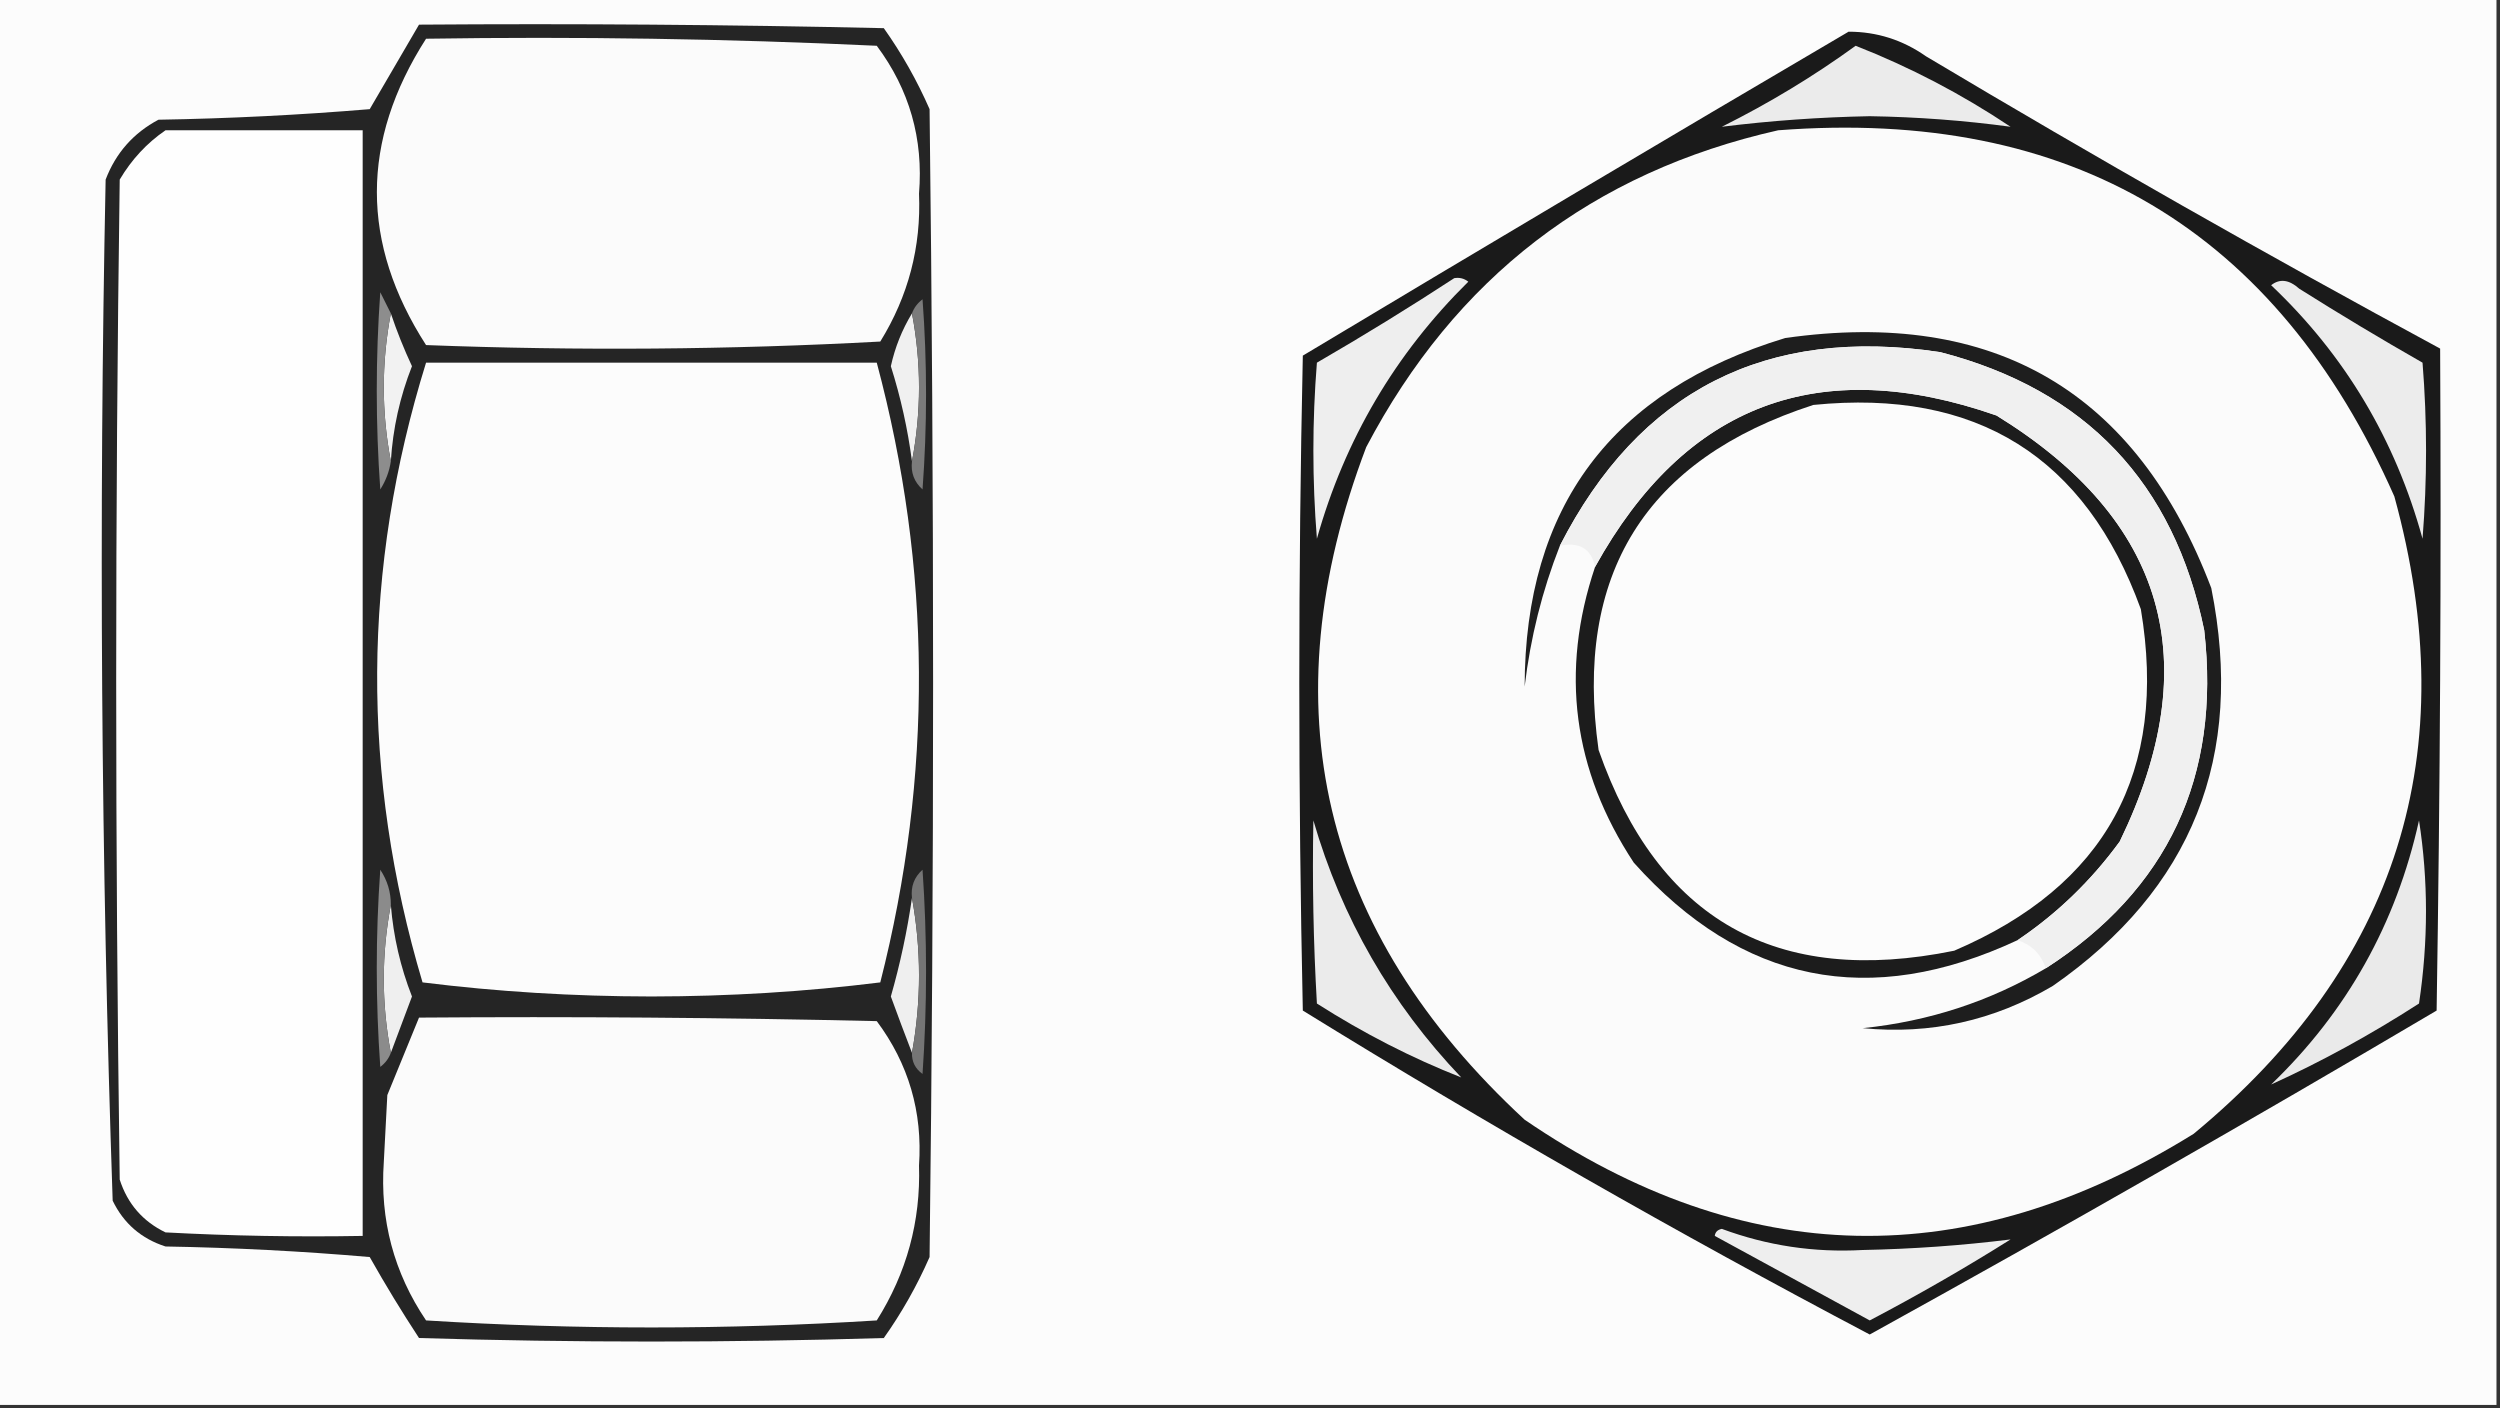 <?xml version="1.0" encoding="UTF-8"?>
<!DOCTYPE svg PUBLIC "-//W3C//DTD SVG 1.1//EN" "http://www.w3.org/Graphics/SVG/1.1/DTD/svg11.dtd">
<svg xmlns="http://www.w3.org/2000/svg" version="1.1" width="355px" height="200px" style="shape-rendering:geometricPrecision; text-rendering:geometricPrecision; image-rendering:optimizeQuality; fill-rule:evenodd; clip-rule:evenodd" xmlns:xlink="http://www.w3.org/1999/xlink">
<rect width="100%" height="100%" fill="#333333" stroke="none"/>
<g><path style="opacity:1" fill="#fcfcfc" d="M -0.5,-0.5 C 117.833,-0.5 236.167,-0.5 354.5,-0.5C 354.5,66.167 354.5,132.833 354.5,199.5C 236.167,199.5 117.833,199.5 -0.5,199.5C -0.5,132.833 -0.5,66.167 -0.5,-0.5 Z"/></g>
<g><path style="opacity:1" fill="#252525" d="M 59.5,3.5 C 81.502,3.333 103.503,3.5 125.5,4C 128.046,7.59 130.213,11.423 132,15.5C 132.667,69.833 132.667,124.167 132,178.5C 130.213,182.577 128.046,186.41 125.5,190C 103.5,190.667 81.5,190.667 59.5,190C 57.041,186.25 54.708,182.417 52.5,178.5C 42.85,177.668 33.184,177.168 23.5,177C 20.063,175.895 17.563,173.728 16,170.5C 14.348,122.225 14.014,73.892 15,25.5C 16.442,21.725 18.942,18.892 22.5,17C 32.517,16.832 42.517,16.332 52.5,15.5C 54.845,11.473 57.178,7.472 59.5,3.5 Z"/></g>
<g><path style="opacity:1" fill="#fefefe" d="M 23.5,18.5 C 32.833,18.5 42.167,18.5 51.5,18.5C 51.5,70.833 51.5,123.167 51.5,175.5C 42.161,175.666 32.827,175.5 23.5,175C 20.272,173.437 18.105,170.937 17,167.5C 16.333,120.167 16.333,72.833 17,25.5C 18.694,22.642 20.861,20.309 23.5,18.5 Z"/></g>
<g><path style="opacity:1" fill="#fbfbfb" d="M 60.5,5.5 C 81.844,5.167 103.177,5.5 124.5,6.5C 129.138,12.714 131.138,19.714 130.5,27.5C 130.817,35.052 128.983,42.052 125,48.5C 103.573,49.66 82.073,49.827 60.5,49C 51.189,34.538 51.189,20.038 60.5,5.5 Z"/></g>
<g><path style="opacity:1" fill="#1a1a1a" d="M 262.5,4.5 C 266.511,4.502 270.178,5.668 273.5,8C 297.606,22.382 321.94,36.215 346.5,49.5C 346.667,80.835 346.5,112.168 346,143.5C 319.373,159.229 292.54,174.562 265.5,189.5C 238.134,175.068 211.301,159.735 185,143.5C 184.333,112.5 184.333,81.5 185,50.5C 210.814,35.015 236.647,19.681 262.5,4.5 Z"/></g>
<g><path style="opacity:1" fill="#fbfbfb" d="M 252.5,18.5 C 294.087,15.307 323.254,32.641 340,70.5C 349.988,106.867 340.488,137.034 311.5,161C 279.345,180.976 247.679,180.309 216.5,159C 187.511,132.211 180.011,100.378 194,63.5C 206.639,39.446 226.139,24.446 252.5,18.5 Z"/></g>
<g><path style="opacity:1" fill="#ebebeb" d="M 263.5,6.5 C 271.21,9.522 278.543,13.356 285.5,18C 278.919,17.108 272.252,16.608 265.5,16.5C 258.413,16.639 251.413,17.139 244.5,18C 251.23,14.643 257.563,10.81 263.5,6.5 Z"/></g>
<g><path style="opacity:1" fill="#eeeeee" d="M 206.5,39.5 C 207.239,39.369 207.906,39.536 208.5,40C 198.129,50.238 190.962,62.404 187,76.5C 186.333,68.167 186.333,59.833 187,51.5C 193.672,47.637 200.172,43.637 206.5,39.5 Z"/></g>
<g><path style="opacity:1" fill="#f2f2f2" d="M 55.5,44.5 C 56.349,47.035 57.349,49.535 58.5,52C 56.786,56.353 55.786,60.853 55.5,65.5C 54.167,58.5 54.167,51.5 55.5,44.5 Z"/></g>
<g><path style="opacity:1" fill="#8d8d8d" d="M 55.5,44.5 C 54.167,51.5 54.167,58.5 55.5,65.5C 55.291,66.922 54.791,68.255 54,69.5C 53.333,60.167 53.333,50.833 54,41.5C 54.513,42.527 55.013,43.527 55.5,44.5 Z"/></g>
<g><path style="opacity:1" fill="#ececec" d="M 322.5,40.5 C 323.721,39.535 325.054,39.702 326.5,41C 332.25,44.626 338.084,48.126 344,51.5C 344.667,59.833 344.667,68.167 344,76.5C 340.132,62.414 332.965,50.414 322.5,40.5 Z"/></g>
<g><path style="opacity:1" fill="#f0f0f0" d="M 129.5,44.5 C 130.833,51.5 130.833,58.5 129.5,65.5C 128.898,60.922 127.898,56.422 126.5,52C 127.093,49.317 128.093,46.817 129.5,44.5 Z"/></g>
<g><path style="opacity:1" fill="#fcfcfc" d="M 60.5,51.5 C 81.833,51.5 103.167,51.5 124.5,51.5C 132.315,80.759 132.482,110.092 125,139.5C 114.393,140.821 103.56,141.488 92.5,141.5C 81.44,141.488 70.607,140.821 60,139.5C 51.245,110.1 51.412,80.767 60.5,51.5 Z"/></g>
<g><path style="opacity:1" fill="#7b7b7b" d="M 129.5,65.5 C 130.833,58.5 130.833,51.5 129.5,44.5C 129.783,43.711 130.283,43.044 131,42.5C 131.667,51.5 131.667,60.5 131,69.5C 129.812,68.437 129.312,67.103 129.5,65.5 Z"/></g>
<g><path style="opacity:1" fill="#1e1e1e" d="M 290.5,137.5 C 307.859,126.311 315.359,110.311 313,89.5C 308.693,68.527 296.193,55.36 275.5,50C 250.774,46.276 232.774,55.443 221.5,77.5C 218.985,83.901 217.318,90.568 216.5,97.5C 216.529,71.988 228.862,55.488 253.5,48C 283.219,43.77 303.385,55.603 314,83.5C 318.784,107.407 311.284,126.24 291.5,140C 283.134,144.939 274.134,146.939 264.5,146C 273.9,145.033 282.567,142.199 290.5,137.5 Z"/></g>
<g><path style="opacity:1" fill="#1c1c1c" d="M 286.5,133.5 C 265.495,143.3 247.328,139.633 232,122.5C 223.336,109.357 221.503,95.358 226.5,80.5C 239.309,57.367 258.309,50.2 283.5,59C 307.55,73.823 313.383,93.99 301,119.5C 296.932,125.07 292.098,129.737 286.5,133.5 Z"/></g>
<g><path style="opacity:1" fill="#fcfcfc" d="M 257.5,57.5 C 280.643,55.177 296.143,64.844 304,86.5C 307.865,109.604 299.031,125.77 277.5,135C 252.287,140.148 235.454,130.648 227,106.5C 223.471,81.548 233.637,65.215 257.5,57.5 Z"/></g>
<g><path style="opacity:1" fill="#f0f0f0" d="M 290.5,137.5 C 289.833,135.5 288.5,134.167 286.5,133.5C 292.098,129.737 296.932,125.07 301,119.5C 313.383,93.99 307.55,73.823 283.5,59C 258.309,50.2 239.309,57.367 226.5,80.5C 225.952,77.916 224.285,76.916 221.5,77.5C 232.774,55.443 250.774,46.276 275.5,50C 296.193,55.36 308.693,68.527 313,89.5C 315.359,110.311 307.859,126.311 290.5,137.5 Z"/></g>
<g><path style="opacity:1" fill="#eaeaea" d="M 343.5,116.5 C 344.821,125.009 344.821,133.675 343.5,142.5C 336.64,146.923 329.64,150.757 322.5,154C 333.26,143.651 340.26,131.151 343.5,116.5 Z"/></g>
<g><path style="opacity:1" fill="#ebebeb" d="M 186.5,116.5 C 190.507,130.341 197.507,142.508 207.5,153C 200.453,150.225 193.62,146.725 187,142.5C 186.5,133.84 186.334,125.173 186.5,116.5 Z"/></g>
<g><path style="opacity:1" fill="#efefef" d="M 129.5,127.5 C 130.833,134.833 130.833,142.167 129.5,149.5C 128.463,146.814 127.463,144.148 126.5,141.5C 127.819,136.893 128.819,132.227 129.5,127.5 Z"/></g>
<g><path style="opacity:1" fill="#efefef" d="M 55.5,128.5 C 55.863,132.984 56.863,137.317 58.5,141.5C 57.49,144.183 56.49,146.849 55.5,149.5C 54.167,142.5 54.167,135.5 55.5,128.5 Z"/></g>
<g><path style="opacity:1" fill="#757575" d="M 129.5,149.5 C 130.833,142.167 130.833,134.833 129.5,127.5C 129.312,125.897 129.812,124.563 131,123.5C 131.667,133.167 131.667,142.833 131,152.5C 129.961,151.756 129.461,150.756 129.5,149.5 Z"/></g>
<g><path style="opacity:1" fill="#8b8b8b" d="M 55.5,128.5 C 54.167,135.5 54.167,142.5 55.5,149.5C 55.217,150.289 54.717,150.956 54,151.5C 53.333,142.167 53.333,132.833 54,123.5C 55.009,125.025 55.509,126.692 55.5,128.5 Z"/></g>
<g><path style="opacity:1" fill="#fbfbfb" d="M 59.5,144.5 C 81.169,144.333 102.836,144.5 124.5,145C 129.019,151.061 131.019,157.894 130.5,165.5C 130.746,173.43 128.746,180.763 124.5,187.5C 103.167,188.833 81.833,188.833 60.5,187.5C 55.93,180.723 53.93,173.223 54.5,165C 54.667,161.833 54.833,158.667 55,155.5C 56.513,151.812 58.013,148.145 59.5,144.5 Z"/></g>
<g><path style="opacity:1" fill="#eeeeee" d="M 243.5,175.5 C 243.56,174.957 243.893,174.624 244.5,174.5C 250.939,176.886 257.606,177.886 264.5,177.5C 271.578,177.361 278.578,176.861 285.5,176C 278.997,180.086 272.33,183.919 265.5,187.5C 258.14,183.488 250.806,179.488 243.5,175.5 Z"/></g>
</svg>
